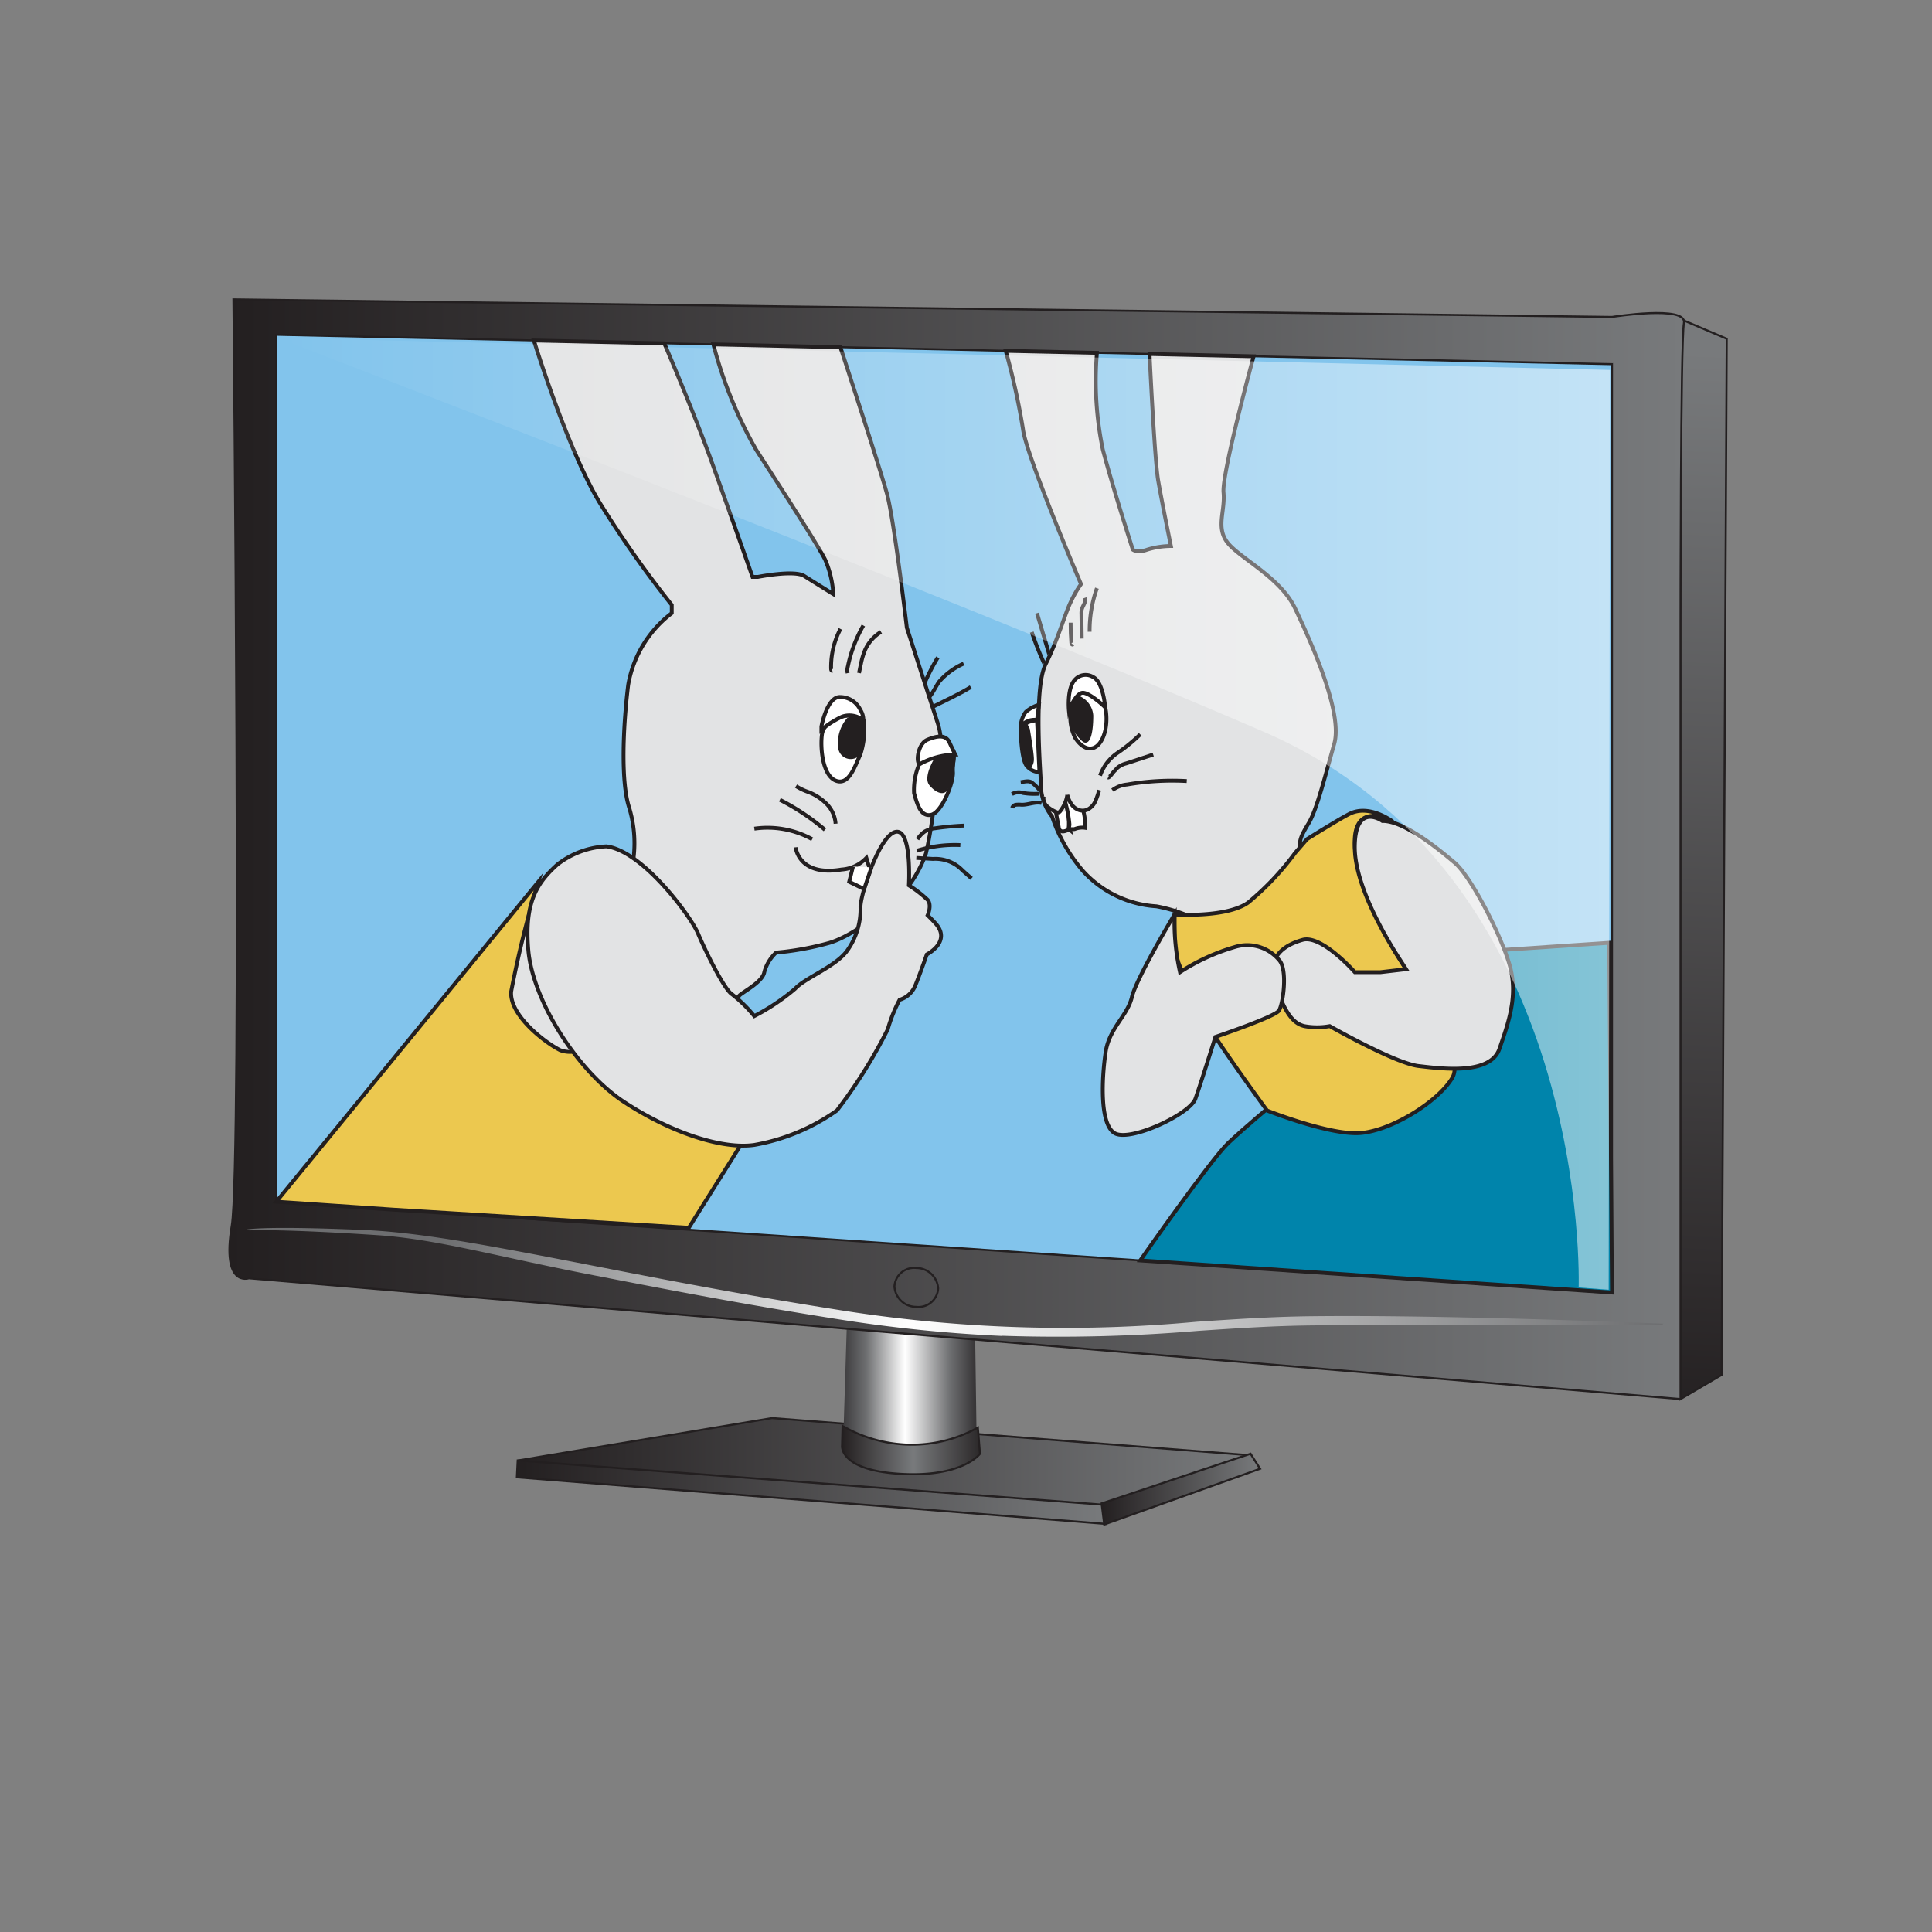 <svg id="word" xmlns="http://www.w3.org/2000/svg" xmlns:xlink="http://www.w3.org/1999/xlink" viewBox="0 0 160 160"><rect x="0" y="0" width="160" height="160" fill="#808080" stroke="none"/><defs><style>.cls-1,.cls-10,.cls-11,.cls-12,.cls-13,.cls-14,.cls-15,.cls-2,.cls-3,.cls-4,.cls-6,.cls-7,.cls-9{stroke:#231f20;}.cls-1,.cls-10,.cls-2,.cls-3,.cls-4,.cls-6,.cls-7,.cls-9{stroke-width:0.168px;}.cls-1{fill:url(#linear-gradient);}.cls-2{fill:url(#linear-gradient-2);}.cls-3{fill:url(#linear-gradient-3);}.cls-4{fill:url(#linear-gradient-4);}.cls-5{fill:url(#linear-gradient-5);}.cls-6{fill:url(#linear-gradient-6);}.cls-7{fill:#82c4ec;}.cls-8{fill:url(#linear-gradient-7);}.cls-14,.cls-9{fill:none;}.cls-10{fill:url(#linear-gradient-8);}.cls-11{fill:#0084ab;}.cls-11,.cls-12,.cls-13,.cls-14,.cls-15{stroke-miterlimit:10;stroke-width:0.318px;}.cls-12{fill:#e2e3e4;}.cls-13{fill:#ecc84f;}.cls-15{fill:#fff;}.cls-16{fill:#231f20;}.cls-17{opacity:0.52;fill:url(#linear-gradient-9);}</style><linearGradient id="linear-gradient" x1="9051.462" y1="229.49" x2="9051.462" y2="319.132" gradientTransform="matrix(-1, -0.043, 0, 1, 9192.286, 188.735)" gradientUnits="userSpaceOnUse"><stop offset="0" stop-color="#787a7c"/><stop offset="1" stop-color="#231f20"/></linearGradient><linearGradient id="linear-gradient-2" x1="9088.639" y1="327.143" x2="9149.413" y2="327.143" xlink:href="#linear-gradient"/><linearGradient id="linear-gradient-3" x1="9100.698" y1="329.958" x2="9149.482" y2="329.958" xlink:href="#linear-gradient"/><linearGradient id="linear-gradient-4" x1="9087.93" y1="328.391" x2="9101.055" y2="328.391" xlink:href="#linear-gradient"/><linearGradient id="linear-gradient-5" x1="9111.392" y1="321.26" x2="9122.467" y2="321.26" gradientTransform="matrix(-1, -0.043, 0, 1, 9192.286, 188.735)" gradientUnits="userSpaceOnUse"><stop offset="0.012" stop-color="#383638"/><stop offset="0.194" stop-color="#6d6e70"/><stop offset="0.533" stop-color="#fff"/><stop offset="0.824" stop-color="#6d6e70"/><stop offset="1" stop-color="#3b3a3c"/></linearGradient><linearGradient id="linear-gradient-6" x1="9052.822" y1="274.197" x2="9173.286" y2="274.197" xlink:href="#linear-gradient"/><linearGradient id="linear-gradient-7" x1="9054.531" y1="313.079" x2="9171.955" y2="313.079" gradientTransform="matrix(-1, -0.043, 0, 1, 9192.286, 188.735)" gradientUnits="userSpaceOnUse"><stop offset="0" stop-color="#6d6e70"/><stop offset="0.533" stop-color="#fff"/><stop offset="0.861" stop-color="#6d6e70"/></linearGradient><linearGradient id="linear-gradient-8" x1="9111.13" y1="326.067" x2="9122.551" y2="326.067" gradientTransform="matrix(-1, -0.043, 0, 1, 9192.286, 188.735)" gradientUnits="userSpaceOnUse"><stop offset="0" stop-color="#2c292a"/><stop offset="0.479" stop-color="#787a7c"/><stop offset="1" stop-color="#231f20"/></linearGradient><linearGradient id="linear-gradient-9" x1="9058.949" y1="272.244" x2="9169.316" y2="272.244" gradientTransform="matrix(-1, -0.043, 0, 1, 9192.286, 188.735)" gradientUnits="userSpaceOnUse"><stop offset="0" stop-color="#fff"/><stop offset="1" stop-color="#fff" stop-opacity="0"/></linearGradient></defs><polygon class="cls-1" points="138.647 26.202 143 28.055 142.572 113.866 139.173 115.867 138.647 26.202"/><polygon class="cls-2" points="103.647 120.53 63.934 117.439 42.873 120.953 91.448 124.993 103.647 120.53"/><polygon class="cls-3" points="91.309 124.609 91.588 126.202 42.804 122.343 42.873 120.953 91.309 124.609"/><polygon class="cls-4" points="103.565 120.392 104.355 121.634 91.448 126.252 91.23 124.505 103.565 120.392"/><path class="cls-5" d="M80.739,109.387l.155,10.885a9.451,9.451,0,0,1-6.18,1.542,9.26,9.26,0,0,1-4.9-1.861l.359-11.586Z"/><path class="cls-6" d="M133.5,26.249s6.238-1,5.956.506-.281,24.981-.281,24.981v64.131L20.609,105.861s-2.273.787-1.416-4.351.139-76.715.139-76.715Z"/><polygon class="cls-7" points="133.498 30.161 133.498 107.042 22.881 99.52 22.881 27.725 133.498 30.161"/><path class="cls-8" d="M82.943,110.621a138.436,138.436,0,0,0,16.286-.405c3.194-.214,6.211-.416,9.473-.452,11.485-.131,28.737-.029,28.911-.021l.142-.121c-.177-.008-17.591-.749-29.1-.618-3.3.035-6.321.243-9.53.456a118.3,118.3,0,0,1-29.813-1c-7.968-1.255-14.631-2.553-20.514-3.7-7.735-1.5-13.849-2.7-18.687-2.9-8.2-.35-9.64-.055-9.78-.021l.348.057c.049-.008,2.7-.133,10.636.4,4.767.319,9.641,1.712,17.337,3.217,5.893,1.145,12.565,2.448,20.55,3.706a121.249,121.249,0,0,0,13.742,1.416Z"/><path class="cls-9" d="M74.074,106.545a1.808,1.808,0,0,0,1.812,1.685,1.633,1.633,0,0,0,1.809-1.53,1.813,1.813,0,0,0-1.809-1.688A1.632,1.632,0,0,0,74.074,106.545Z"/><path class="cls-10" d="M80.981,118.225l.175,2.172s-1.519,2.064-6.955,1.636c-4.659-.363-4.466-2.279-4.466-2.279l.043-1.661a11.531,11.531,0,0,0,5.209,1.539A11.171,11.171,0,0,0,80.981,118.225Z"/><path class="cls-11" d="M123.427,78.738l9.84-.659.231,28.963-39.07-2.657s5.849-8.36,7.277-9.713,3.7-3.232,3.7-3.232,11.039.8,12.006-1.127S123.427,78.738,123.427,78.738Z"/><path class="cls-12" d="M90.843,29.222a28.032,28.032,0,0,0,.49,8.027c.9,3.382,2.481,8.268,2.481,8.268s.375.3,1.2,0a6.819,6.819,0,0,1,1.954-.3s-.751-3.683-1.052-5.411S95.2,29.318,95.2,29.318l8.621.19s-2.645,9.7-2.494,11.274-.677,2.931.375,4.209,4.36,2.856,5.562,5.411,3.984,8.569,3.232,11.2-1.428,5.412-2.1,6.539-.977,1.654-.526,2.481l.451.826s-2.33,3.307-4.51,4.209-3.382,1.053-4.51.6a12.917,12.917,0,0,0-3.532-1.2,8.945,8.945,0,0,1-6.088-2.931,13.361,13.361,0,0,1-2.556-4.51,4.259,4.259,0,0,1-.9-2.18c0-1.052-.676-8.342.376-10.447S88.177,50.853,88.7,49.8a9.107,9.107,0,0,1,.826-1.428s-4.584-10.748-4.81-12.852a58.868,58.868,0,0,0-1.428-6.465Z"/><path class="cls-13" d="M108.244,69.493s2.682-1.68,3.533-2.1c1.658-.828,3.578.656,3.578.656s-3.578-2.084-3.127,2.425,4.66,10.448,4.66,10.448,4.585,6.313,3.382,8.342-5.336,4.585-7.967,4.585-7.366-1.879-7.366-1.879-4.81-6.539-5.486-8.117-2.18-4.36-2.18-5.412V75.731s4.284.3,6.088-.977a22.946,22.946,0,0,0,3.908-4.133Z"/><path class="cls-12" d="M114.483,67.99s-2.241-1.585-2.286,2.1,3.48,8.976,3.864,9.573l.384.6-2.124.248H112.2s-2.75-3.125-4.328-2.674-3.007,1.428-2.255,3.683,1.428,3.232,2.405,3.457a5.791,5.791,0,0,0,2.1,0s5.412,3.082,7.366,3.307,5.938.752,6.689-1.428,1.579-4.434.827-6.99-3.2-7.29-4.534-8.418S116.262,67.959,114.483,67.99Z"/><path class="cls-12" d="M97.271,75.731s-3.157,5.262-3.533,6.84-1.879,2.556-2.179,4.585-.526,5.938.751,6.689,6.239-1.578,6.69-2.856,1.653-5.115,1.653-5.115,4.912-1.659,5.261-2.176.752-3.457,0-4.209a3.442,3.442,0,0,0-3.682-1.052,17.079,17.079,0,0,0-4.51,2.073A19.232,19.232,0,0,1,97.271,75.731Z"/><path class="cls-14" d="M91.105,64.232a3.8,3.8,0,0,1,1.45-1.886,13.312,13.312,0,0,0,1.873-1.53"/><path class="cls-14" d="M91.769,64.384c.1.046.43-.457.515-.525a2.629,2.629,0,0,0,.22-.239,1.794,1.794,0,0,1,.772-.4l2.227-.73"/><path class="cls-14" d="M92.125,65.438a2.372,2.372,0,0,1,1.212-.466,22.067,22.067,0,0,1,4.944-.287"/><path class="cls-15" d="M87.447,67.235c.043.318.175.94.231,1.256a.527.527,0,0,0,.1.268c.146.162.41.089.611,0a.211.211,0,0,0,.087-.056.206.206,0,0,0,.031-.113,5.8,5.8,0,0,0-.064-1.355"/><path class="cls-14" d="M86.081,65.415a4.092,4.092,0,0,0-.633-.613c-.253-.176-.612-.063-.918-.026"/><path class="cls-14" d="M86.072,65.73a5.933,5.933,0,0,1-1.338-.056,1.162,1.162,0,0,0-.927.089"/><path class="cls-15" d="M88.225,66.468a9.064,9.064,0,0,1,.338,1.751c.03.243-.131.357.056.515-.022-.111.283-.037.388-.078a1.673,1.673,0,0,1,.852-.1,4.607,4.607,0,0,0-.151-1.431"/><path class="cls-14" d="M86.256,66.5c-.545-.125-1.1.161-1.66.146a2.273,2.273,0,0,0-.444,0,.393.393,0,0,0-.33.26"/><path class="cls-14" d="M90.238,52.319a10.482,10.482,0,0,1,.605-3.608"/><path class="cls-14" d="M89.586,52.883l-.028-2.028a1.525,1.525,0,0,1,.023-.357c.078-.343.395-.661.279-.994"/><path class="cls-14" d="M88.845,53.37c-.049.053-.116-.044-.121-.116q-.066-.842-.058-1.687"/><path class="cls-14" d="M86.471,54.937a25.035,25.035,0,0,1-1.024-2.59"/><path class="cls-14" d="M86.882,54.165,85.877,50.78"/><path class="cls-15" d="M91.028,57.693s-1.6-.827-1.981,0a3.774,3.774,0,0,0,0,3.42c.708,1.09,1.707,1.24,2.278,0S91.6,57.925,91.028,57.693Z"/><path class="cls-15" d="M90.54,56.077a1.18,1.18,0,0,0-1.493.188c-.72.714-.524,2.593-.524,2.593s.572-1.529,1.185-1.484,1.821,1.2,1.821,1.2S91.363,56.49,90.54,56.077Z"/><path class="cls-15" d="M85.877,59.656s-.1-.1-.572,0a1.47,1.47,0,0,0-.775.517,2.194,2.194,0,0,1,.409-1.2,2.649,2.649,0,0,1,1.1-.6Z"/><path class="cls-15" d="M84.53,60.549s.04,2.368.509,2.894a1.41,1.41,0,0,0,1.042.5l-.2-4.284S84.716,59.647,84.53,60.549Z"/><path class="cls-16" d="M85.282,60.361s.339,1.992.339,2.48a1.132,1.132,0,0,1-.316.84,2.793,2.793,0,0,1-.775-1.694c.025-.838,0-1.438,0-1.438l.509-.68Z"/><path class="cls-12" d="M59.078,28.522a35.822,35.822,0,0,0,3.544,8.727c2.18,3.382,5.111,7.892,5.712,9.095a8.366,8.366,0,0,1,.677,2.856s-1.579-.977-2.405-1.5-3.834.075-3.834.075h-.451s-1.8-5.111-3.307-9.32-4-10.019-4-10.019l-10.8-.238s2.78,9.054,5.485,13.489A88.121,88.121,0,0,0,55.632,50.1v.678a9.5,9.5,0,0,0-3.608,5.936c-.451,3.683-.6,8.065.076,10.158A10.146,10.146,0,0,1,52.475,71l-7.741,3.533a15.066,15.066,0,0,0-2.556,4.66c-.451,2.029-1.8,5.487,1.428,7.366s4.134,1.954,6.239.9,10.071-3.984,10.071-3.984a6.447,6.447,0,0,0,1.278-.977c.075-.226,1.954-1.117,2.1-1.986a3.415,3.415,0,0,1,.978-1.622,24.422,24.422,0,0,0,4.434-.809c2.029-.619,4.51-2.723,5.186-3.249A9.943,9.943,0,0,0,76.677,70.7c.376-1.579.6-3.41.6-3.41s1.278-4.639.376-7.417S75.1,51.981,75.1,51.981s-1.053-8.944-1.654-11.124-3.846-12.1-3.846-12.1Z"/><path class="cls-13" d="M44.583,73.026,22.881,99.52l9.738.662,24.424,1.5,4.827-7.69-13-7.587a2.335,2.335,0,0,1-2.481.564c-1.277-.639-4.209-2.894-4.058-4.848A88.079,88.079,0,0,1,44.583,73.026Z"/><path class="cls-12" d="M50.221,70.094a7.16,7.16,0,0,0-4.059,1.5c-1.579,1.428-2.781,3.006-2.405,7.14s4.058,10,7.967,12.552,8.117,3.908,10.748,3.532a16.864,16.864,0,0,0,6.839-2.856,41.7,41.7,0,0,0,4.209-6.718A12.429,12.429,0,0,1,74.5,82.8a2.034,2.034,0,0,0,1.278-1.128c.376-.9.977-2.63.977-2.63S78.81,78,77.5,76.5c-.248-.283-.677-.7-.677-.7s.376-.827,0-1.278a9.673,9.673,0,0,0-1.554-1.2s.277-4.659-1.076-4.434-2.932,5.186-2.932,6.238a5.9,5.9,0,0,1-1.052,3.533c-.9,1.353-3.532,2.309-4.359,3.221a17.672,17.672,0,0,1-3.382,2.265,11.605,11.605,0,0,0-1.838-1.8c-.643-.376-2.221-3.608-2.822-5.036S53.227,70.47,50.221,70.094Z"/><path class="cls-14" d="M65.891,70.17s.226,2.442,3.8,1.841a3.092,3.092,0,0,0,2.058-.963l.322,1.058"/><polyline class="cls-15" points="70.641 71.761 70.326 73.026 71.566 73.626 72.172 71.832"/><path class="cls-14" d="M69.2,68.216a2.587,2.587,0,0,0-.727-1.621,4.326,4.326,0,0,0-1.5-.992,5,5,0,0,1-1.049-.5"/><path class="cls-14" d="M68.317,68.718a19.065,19.065,0,0,0-3.729-2.481"/><path class="cls-14" d="M67.262,69.5a7.669,7.669,0,0,0-4.791-.873"/><path class="cls-14" d="M75.98,69.506a2.319,2.319,0,0,1,.588-.632,2.2,2.2,0,0,1,.867-.279,23.76,23.76,0,0,1,2.4-.222"/><path class="cls-14" d="M75.932,70.454a10.459,10.459,0,0,1,3.6-.468"/><path class="cls-14" d="M75.887,71.048l1.374.085a3.1,3.1,0,0,1,2.461.962l.734.648"/><path class="cls-14" d="M68.929,55.546c-.067.019-.1-.076-.1-.145a6.737,6.737,0,0,1,.774-3.316"/><path class="cls-14" d="M70.2,55.746a1.112,1.112,0,0,1,.015-.546A11.367,11.367,0,0,1,71.5,51.8"/><path class="cls-14" d="M71.142,55.737q.075-.387.16-.773a5.857,5.857,0,0,1,.356-1.17,3.315,3.315,0,0,1,1.306-1.462"/><path class="cls-14" d="M76.58,56.557a16.7,16.7,0,0,1,1.088-2.11"/><path class="cls-14" d="M76.957,57.722c.264-.268.6-.978.828-1.279A5.788,5.788,0,0,1,79.8,54.959"/><path class="cls-14" d="M77.225,58.547c1.008-.506,2.21-1.056,3.17-1.647"/><path class="cls-15" d="M71.566,59.869s.113-.485-.9-.6-2.443.5-2.593,1.545.024,3.392,1.139,3.836,1.609-1.277,2.039-2.164A6.8,6.8,0,0,0,71.566,59.869Z"/><path class="cls-15" d="M76.264,62.992a5.41,5.41,0,0,0-.564,2.7c.263.944.567,1.986,1.43,1.784s1.851-2.663,1.789-3.537.371-1.973-.288-1.949A9.129,9.129,0,0,0,76.264,62.992Z"/><path class="cls-16" d="M70.167,59.459a3.141,3.141,0,0,0-.743,2.532,1.041,1.041,0,0,0,1.825.5,13.416,13.416,0,0,0,.317-2.315A.931.931,0,0,0,70.167,59.459Z"/><path class="cls-16" d="M77.58,62.488s-1.237,1.809-.6,2.557,1.264.793,1.487.37c.334-.634,1.041-3.226.454-3.3A2.635,2.635,0,0,0,77.58,62.488Z"/><path class="cls-15" d="M68.025,60.173s.47-2.532,1.574-2.449a1.851,1.851,0,0,1,1.65,1.06,1.532,1.532,0,0,1,.25.872,1.832,1.832,0,0,0-1.737-.316,7.6,7.6,0,0,0-1.737,1.1Z"/><path class="cls-15" d="M76.8,61.263c.895-.376,1.547-.4,1.834.226s.478,1,.478,1a6.248,6.248,0,0,0-2.819.726C75.807,63.573,75.9,61.639,76.8,61.263Z"/><path class="cls-16" d="M89.557,57.724a1.882,1.882,0,0,1,.983,1.534c0,1.164-.171,2.531-.832,2.193a3.173,3.173,0,0,1-1.185-2.593C88.763,58.325,88.965,57.324,89.557,57.724Z"/><path class="cls-12" d="M88.389,65.835a2.459,2.459,0,0,0,.353.78,1.237,1.237,0,0,0,.686.49.989.989,0,0,0,.61-.048,1.39,1.39,0,0,0,.669-.693,6.674,6.674,0,0,0,.321-.93"/><path class="cls-12" d="M88.389,65.835a2.855,2.855,0,0,1-.572,1.321.247.247,0,0,1-.37.079,2.59,2.59,0,0,1-.743-.471.9.9,0,0,1-.278-.8"/><path class="cls-17" d="M130.737,106.621s1.153-34.243-26.077-46.016S22.97,27.981,22.97,27.981l110.367,2.657-.112,76.172Z"/></svg>